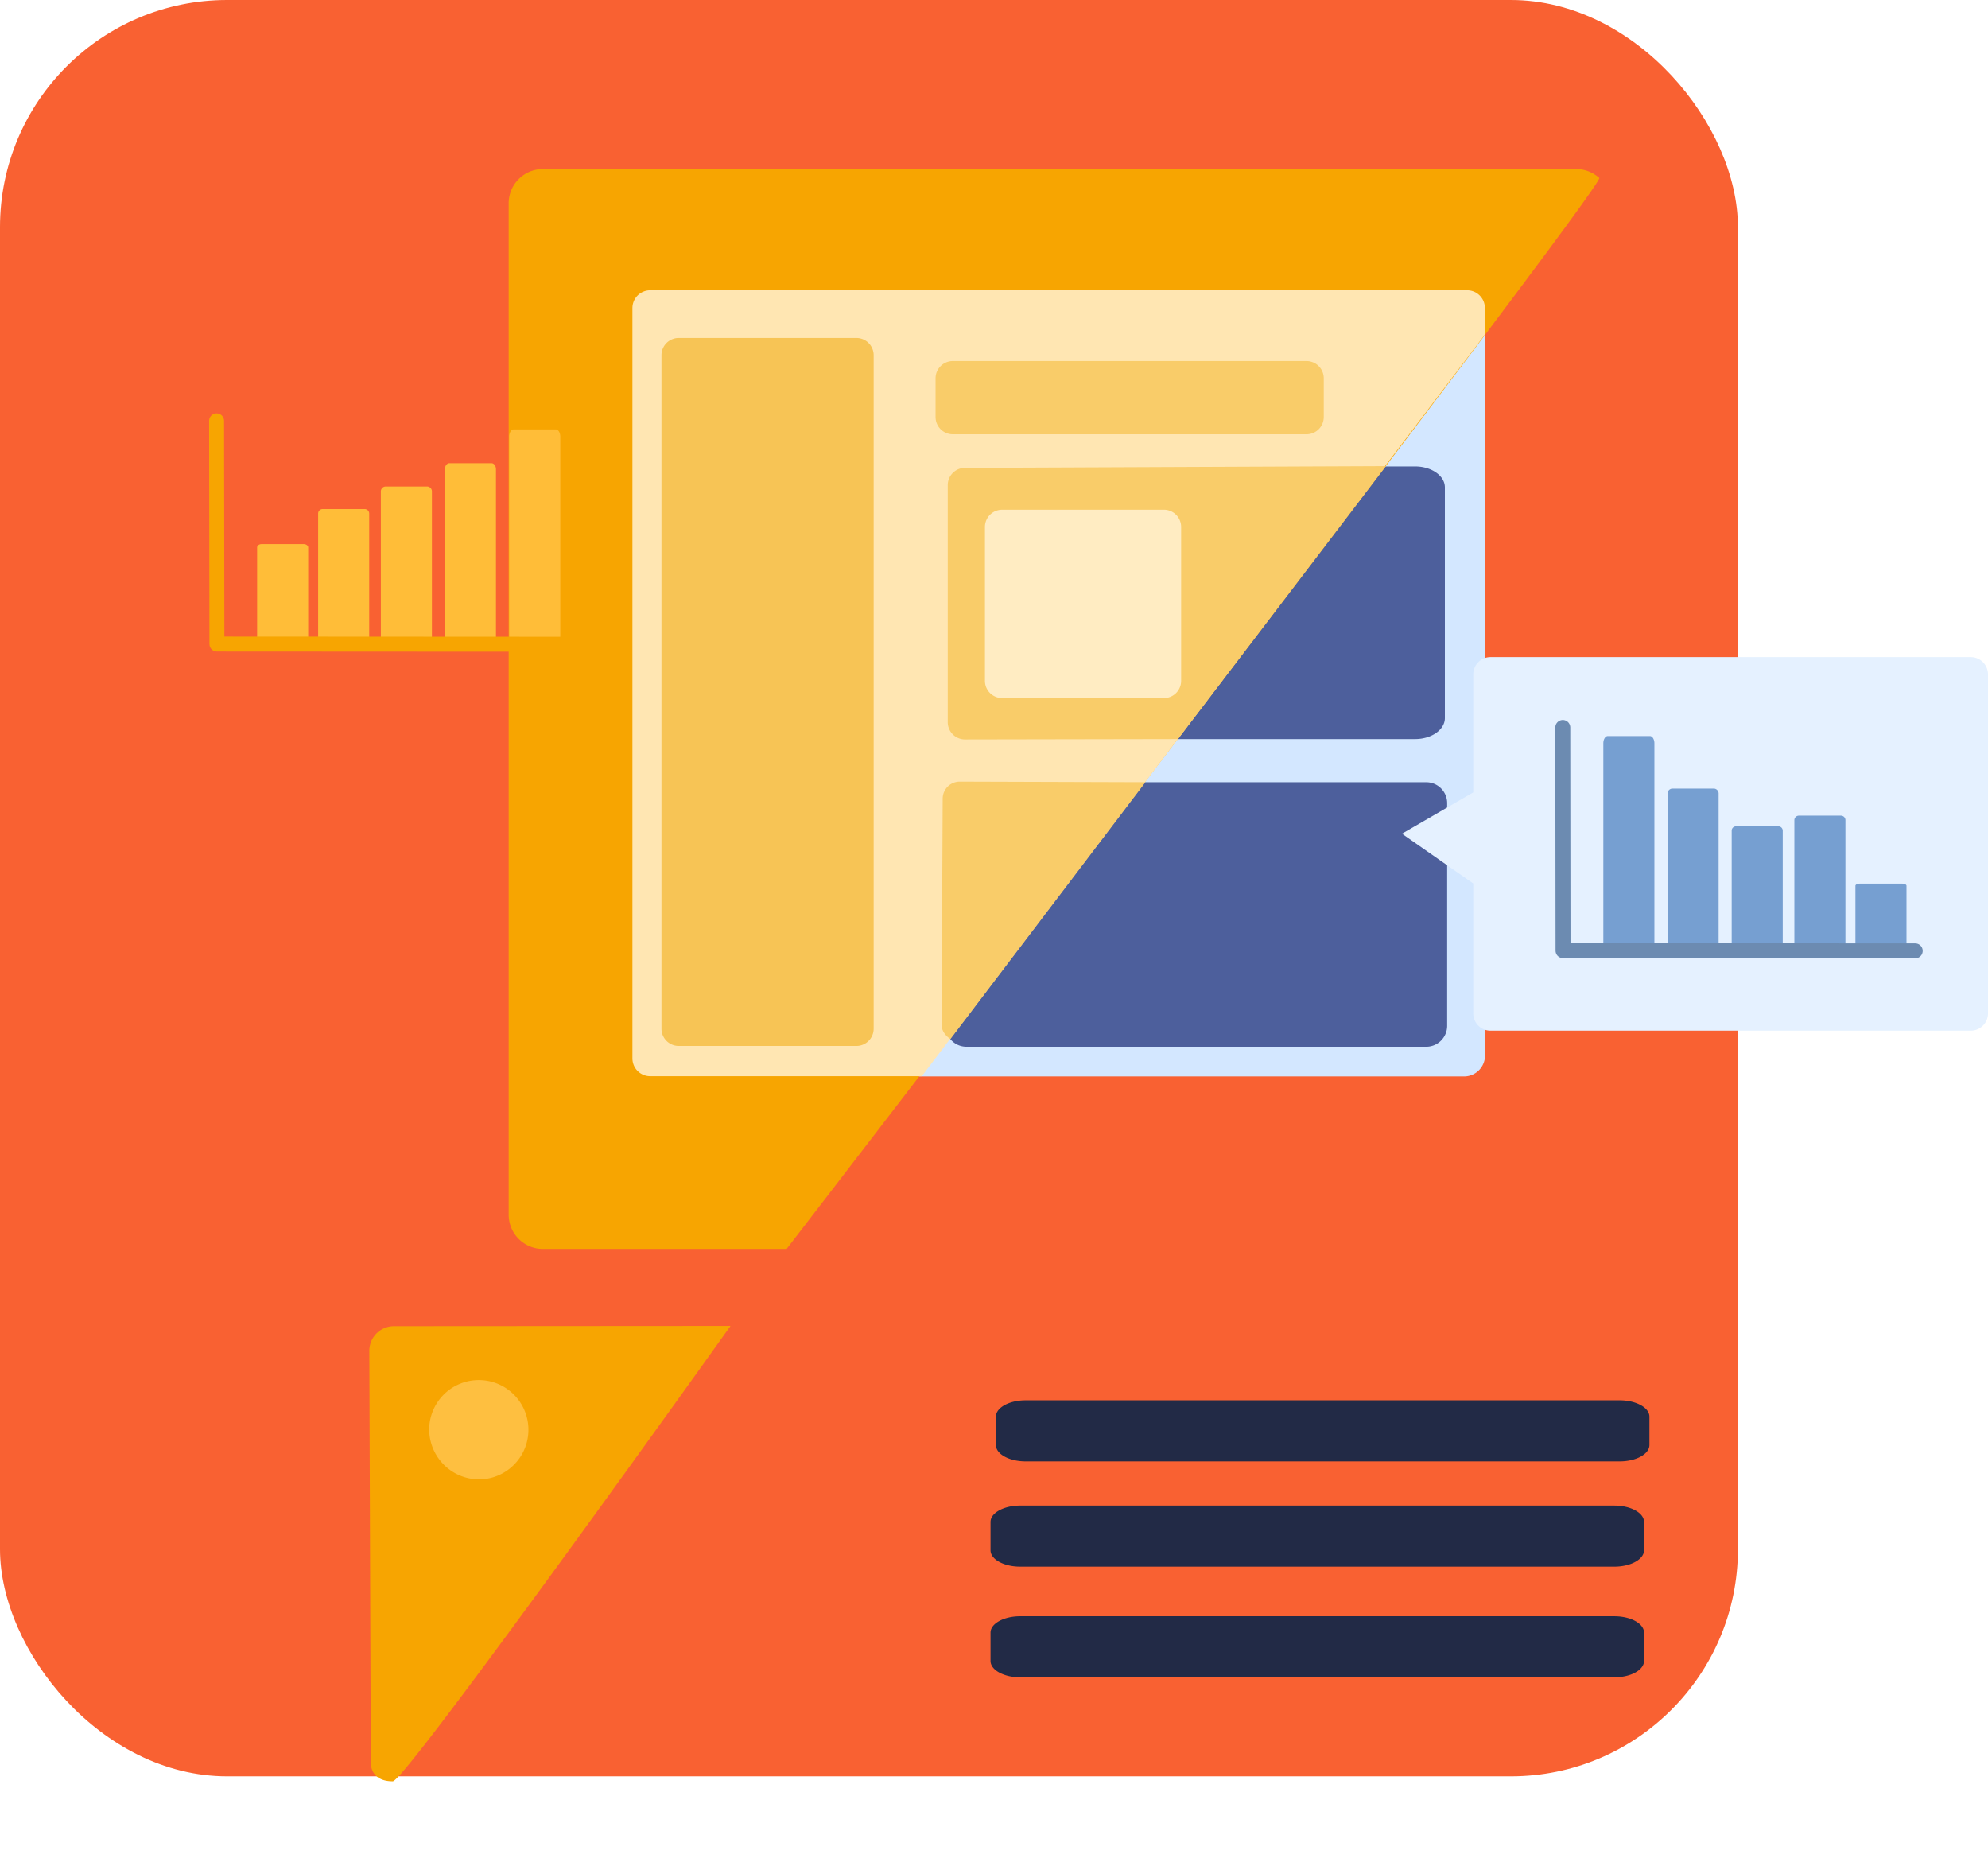 <svg xmlns:xlink="http://www.w3.org/1999/xlink" fill="none" viewBox="0 0 628 588"><rect width="549" height="561" fill="#F96132" rx="71.743"/><g clip-path="url(#clip0)"><path fill="url(#pattern0)" d="M135.99 29h397.321v390.066H135.99z"/><path fill="url(#pattern1)" d="M92.374 394.517h481.828v192.987H92.374z"/><path fill="#D3E7FF" fill-rule="evenodd" d="M208.23 92.76h254.272a6.617 6.617 0 016.611 6.615v233.972a6.615 6.615 0 01-6.611 6.615H208.23a6.614 6.614 0 01-6.61-6.615V99.376a6.616 6.616 0 016.61-6.615z" clip-rule="evenodd"/><path fill="#222A46" fill-rule="evenodd" d="M215.863 106.399h54.078c1.754 0 3.435.697 4.675 1.938a6.619 6.619 0 011.936 4.677V323.97a6.61 6.61 0 01-6.611 6.615h-54.078a6.61 6.61 0 01-6.61-6.615V113.014a6.614 6.614 0 016.61-6.615z" clip-rule="evenodd"/><path fill="#4D5F9C" fill-rule="evenodd" d="M297.645 114.071h106.894a6.614 6.614 0 016.611 6.615v5.524a6.616 6.616 0 01-1.936 4.677 6.607 6.607 0 01-4.675 1.937H297.645a6.607 6.607 0 01-4.675-1.937 6.616 6.616 0 01-1.936-4.677v-5.524a6.617 6.617 0 014.081-6.111 6.594 6.594 0 012.53-.504zm7.053 33.245h142.334c5.193 0 9.398 2.959 9.398 6.614v72.865c0 3.655-4.205 6.615-9.398 6.615H304.698c-5.193 0-9.405-2.96-9.405-6.615V153.93c0-3.655 4.212-6.614 9.405-6.614zm.614 99.732h145.23a6.611 6.611 0 016.61 6.615v70.308a6.625 6.625 0 01-1.936 4.677 6.61 6.61 0 01-4.674 1.937h-145.23a6.61 6.61 0 01-6.611-6.614v-70.308c0-1.754.697-3.437 1.936-4.677a6.608 6.608 0 014.675-1.938z" clip-rule="evenodd"/><path fill="#222A46" fill-rule="evenodd" d="M133.435 451.199a14.926 14.926 0 019.206-13.786 14.908 14.908 0 0120.331 10.879 14.917 14.917 0 01-20.338 16.692 14.92 14.92 0 01-9.199-13.785zm190.536-8.947h187.702c5.173 0 9.371 2.312 9.371 5.162v8.961c0 2.85-4.198 5.162-9.371 5.162H323.971c-5.172 0-9.364-2.312-9.364-5.162v-8.961c0-2.85 4.192-5.162 9.364-5.162zm-1.703 33.244h187.701c5.173 0 9.371 2.312 9.371 5.162v8.961c0 2.851-4.198 5.162-9.371 5.162H322.268c-5.173 0-9.364-2.311-9.364-5.162v-8.961c0-2.85 4.191-5.162 9.364-5.162zm0 34.949h187.701c5.173 0 9.371 2.312 9.371 5.163v8.96c0 2.851-4.198 5.162-9.371 5.162H322.268c-5.173 0-9.364-2.311-9.364-5.162v-8.96c0-2.851 4.191-5.163 9.364-5.163z" clip-rule="evenodd"/><path fill="#7B99FF" fill-rule="evenodd" d="M312.979 161.807h54.929a6.616 6.616 0 014.675 1.937 6.613 6.613 0 011.936 4.677v43.883a6.617 6.617 0 01-4.081 6.111 6.598 6.598 0 01-2.53.504h-54.929a6.611 6.611 0 01-6.611-6.615v-43.883a6.625 6.625 0 011.936-4.677 6.612 6.612 0 014.675-1.937z" clip-rule="evenodd"/><path fill="#F7A501" fill-rule="evenodd" d="M230.311 418.766c.152-.011.305-.011.457 0 0 0-102.574 143.765-106.684 143.8-4.77.04-6.937-2.592-6.951-5.954l-.47-129.949a7.802 7.802 0 014.806-7.232 7.79 7.79 0 012.99-.597l105.852-.068z" clip-rule="evenodd"/><path fill="#FFC44E" fill-rule="evenodd" d="M135.581 451.274a15.681 15.681 0 019.859-14.3 15.667 15.667 0 0116.99 3.569 15.699 15.699 0 013.281 17.059 15.684 15.684 0 01-14.455 9.622 15.808 15.808 0 01-11.138-4.727 15.832 15.832 0 01-4.537-11.223z" clip-rule="evenodd" opacity=".83"/><path fill="#F7A501" fill-rule="evenodd" d="M171.592 53.393h326.28a10.904 10.904 0 017.327 2.81c2.174 1.97-256.705 338.238-256.705 338.238h-76.902a10.792 10.792 0 01-7.683-3.112 10.82 10.82 0 01-3.221-7.642V64.147a10.816 10.816 0 0110.904-10.754z" clip-rule="evenodd"/><path fill="#FFE6B2" fill-rule="evenodd" d="M205.395 91.677h258.061a5.615 5.615 0 015.616 5.619v8.394L291.198 339.887h-85.803a5.613 5.613 0 01-5.188-3.463 5.623 5.623 0 01-.427-2.149V97.295a5.617 5.617 0 015.615-5.618z" clip-rule="evenodd"/><path fill="#F7C455" fill-rule="evenodd" d="M214.405 106.74h56.129a5.456 5.456 0 015.452 5.456v212.682a5.455 5.455 0 01-5.452 5.455h-56.129a5.455 5.455 0 01-5.452-5.455V112.196a5.456 5.456 0 015.452-5.456z" clip-rule="evenodd"/><path fill="#F9CC69" fill-rule="evenodd" d="M300.991 114.03h111.727a5.451 5.451 0 015.452 5.456v12.213a5.451 5.451 0 01-5.452 5.456H300.991a5.456 5.456 0 01-5.452-5.456v-12.213a5.456 5.456 0 015.452-5.456zm3.85 33.736l132.984-.56-65.712 86.197-67.272.123a5.451 5.451 0 01-5.452-5.456v-74.856a5.457 5.457 0 015.452-5.448zm-1.615 99.091l58.61.185-61.602 81.109s-2.814-1.664-2.787-4.528l.341-71.433a5.395 5.395 0 015.438-5.333z" clip-rule="evenodd"/><path fill="#FFECC2" fill-rule="evenodd" d="M316.591 160.982h51.072a5.449 5.449 0 015.452 5.455v48.581a5.449 5.449 0 01-5.452 5.455h-51.072a5.453 5.453 0 01-5.452-5.455v-48.581a5.453 5.453 0 015.452-5.455z" clip-rule="evenodd"/><path fill="url(#pattern2)" d="M14 91.056h234.44v167.756H14z"/><path fill="#E5F1FF" fill-rule="evenodd" d="M622.548 207.53H470.844a5.456 5.456 0 00-5.452 5.456v37.267l-22.524 13.053 22.524 15.718v41.032a5.456 5.456 0 005.452 5.456h151.704a5.456 5.456 0 005.452-5.456V212.993a5.466 5.466 0 00-1.595-3.863 5.455 5.455 0 00-3.857-1.6z" clip-rule="evenodd"/><path fill="#769FD1" fill-rule="evenodd" d="M581.548 257.605h-13.296a1.42 1.42 0 00-1.418 1.418v39.552a1.43 1.43 0 001.418 1.426h13.296a1.426 1.426 0 001.418-1.426v-39.552a1.418 1.418 0 00-1.418-1.418zm19.287 21.467h-13.296c-.784 0-1.418.314-1.418.682v19.367c0 .389.634.682 1.418.682h13.296c.784 0 1.418-.307 1.418-.682v-19.367c0-.368-.634-.682-1.418-.682zm-39.091-18.092h-13.29a1.364 1.364 0 00-1.424 1.303v36.204a1.361 1.361 0 001.424 1.302h13.29a1.36 1.36 0 001.417-1.302v-36.204a1.366 1.366 0 00-1.417-1.303zm-20.255-11.927H528.2a1.586 1.586 0 00-1.058.562c-.265.319-.394.73-.36 1.143v47.326a1.585 1.585 0 001.418 1.705h13.289a1.58 1.58 0 001.418-1.705v-47.326a1.582 1.582 0 00-1.418-1.705zm-20.295-16.598h-13.29c-.784 0-1.417 1.023-1.417 2.278v63.522c0 1.261.633 2.284 1.417 2.284h13.29c.783 0 1.424-1.023 1.424-2.284v-63.522c0-1.255-.641-2.278-1.424-2.278z" clip-rule="evenodd"/><path stroke="#6C8BB1" stroke-linecap="round" stroke-linejoin="round" stroke-width="4.723" d="M493.681 229.748l.075 70.498 111.257.061"/><path fill="#FFBD38" fill-rule="evenodd" d="M101.915 160.77h13.289a1.423 1.423 0 011.425 1.419v39.552a1.434 1.434 0 01-1.425 1.425h-13.289a1.426 1.426 0 01-1.418-1.425v-39.552a1.42 1.42 0 011.418-1.419zm-19.273 11.075h13.29c.783 0 1.424.47 1.424 1.043v29.064c0 .58-.641 1.043-1.425 1.043h-13.29c-.783 0-1.417-.463-1.417-1.043v-29.064c0-.573.634-1.043 1.418-1.043zm39.084-18.194h13.297a1.546 1.546 0 011.417 1.65v46.003a1.552 1.552 0 01-1.417 1.651h-13.297a1.55 1.55 0 01-1.417-1.651v-46.003a1.55 1.55 0 011.417-1.65zm20.234-7.358h13.297c.783 0 1.417.852 1.417 1.902v52.85c0 1.05-.634 1.903-1.417 1.903H141.96c-.783 0-1.417-.853-1.417-1.903v-52.843c0-1.05.634-1.909 1.417-1.909zm20.316-10.673h13.296c.784 0 1.418 1.023 1.418 2.278v63.522c0 1.262-.634 2.285-1.418 2.285h-13.296c-.784 0-1.417-1.023-1.417-2.285v-63.522c0-1.255.633-2.278 1.417-2.278z" clip-rule="evenodd"/><path stroke="#F7A501" stroke-linecap="round" stroke-linejoin="round" stroke-width="4.723" d="M68.419 132.913l.102 70.498 111.256.062"/></g><defs><pattern id="pattern0" width="1" height="1" patternContentUnits="objectBoundingBox"><use transform="scale(.002)" xlink:href="#image0"/></pattern><pattern id="pattern1" width="1" height="1" patternContentUnits="objectBoundingBox"><use transform="scale(.001 .004)" xlink:href="#image1"/></pattern><pattern id="pattern2" width="1" height="1" patternContentUnits="objectBoundingBox"><use transform="scale(.003 .004)" xlink:href="#image2"/></pattern><clipPath id="clip0"><path fill="#fff" d="M0 0h614v558.504H0z" transform="translate(14 29)"/></clipPath></defs></svg>